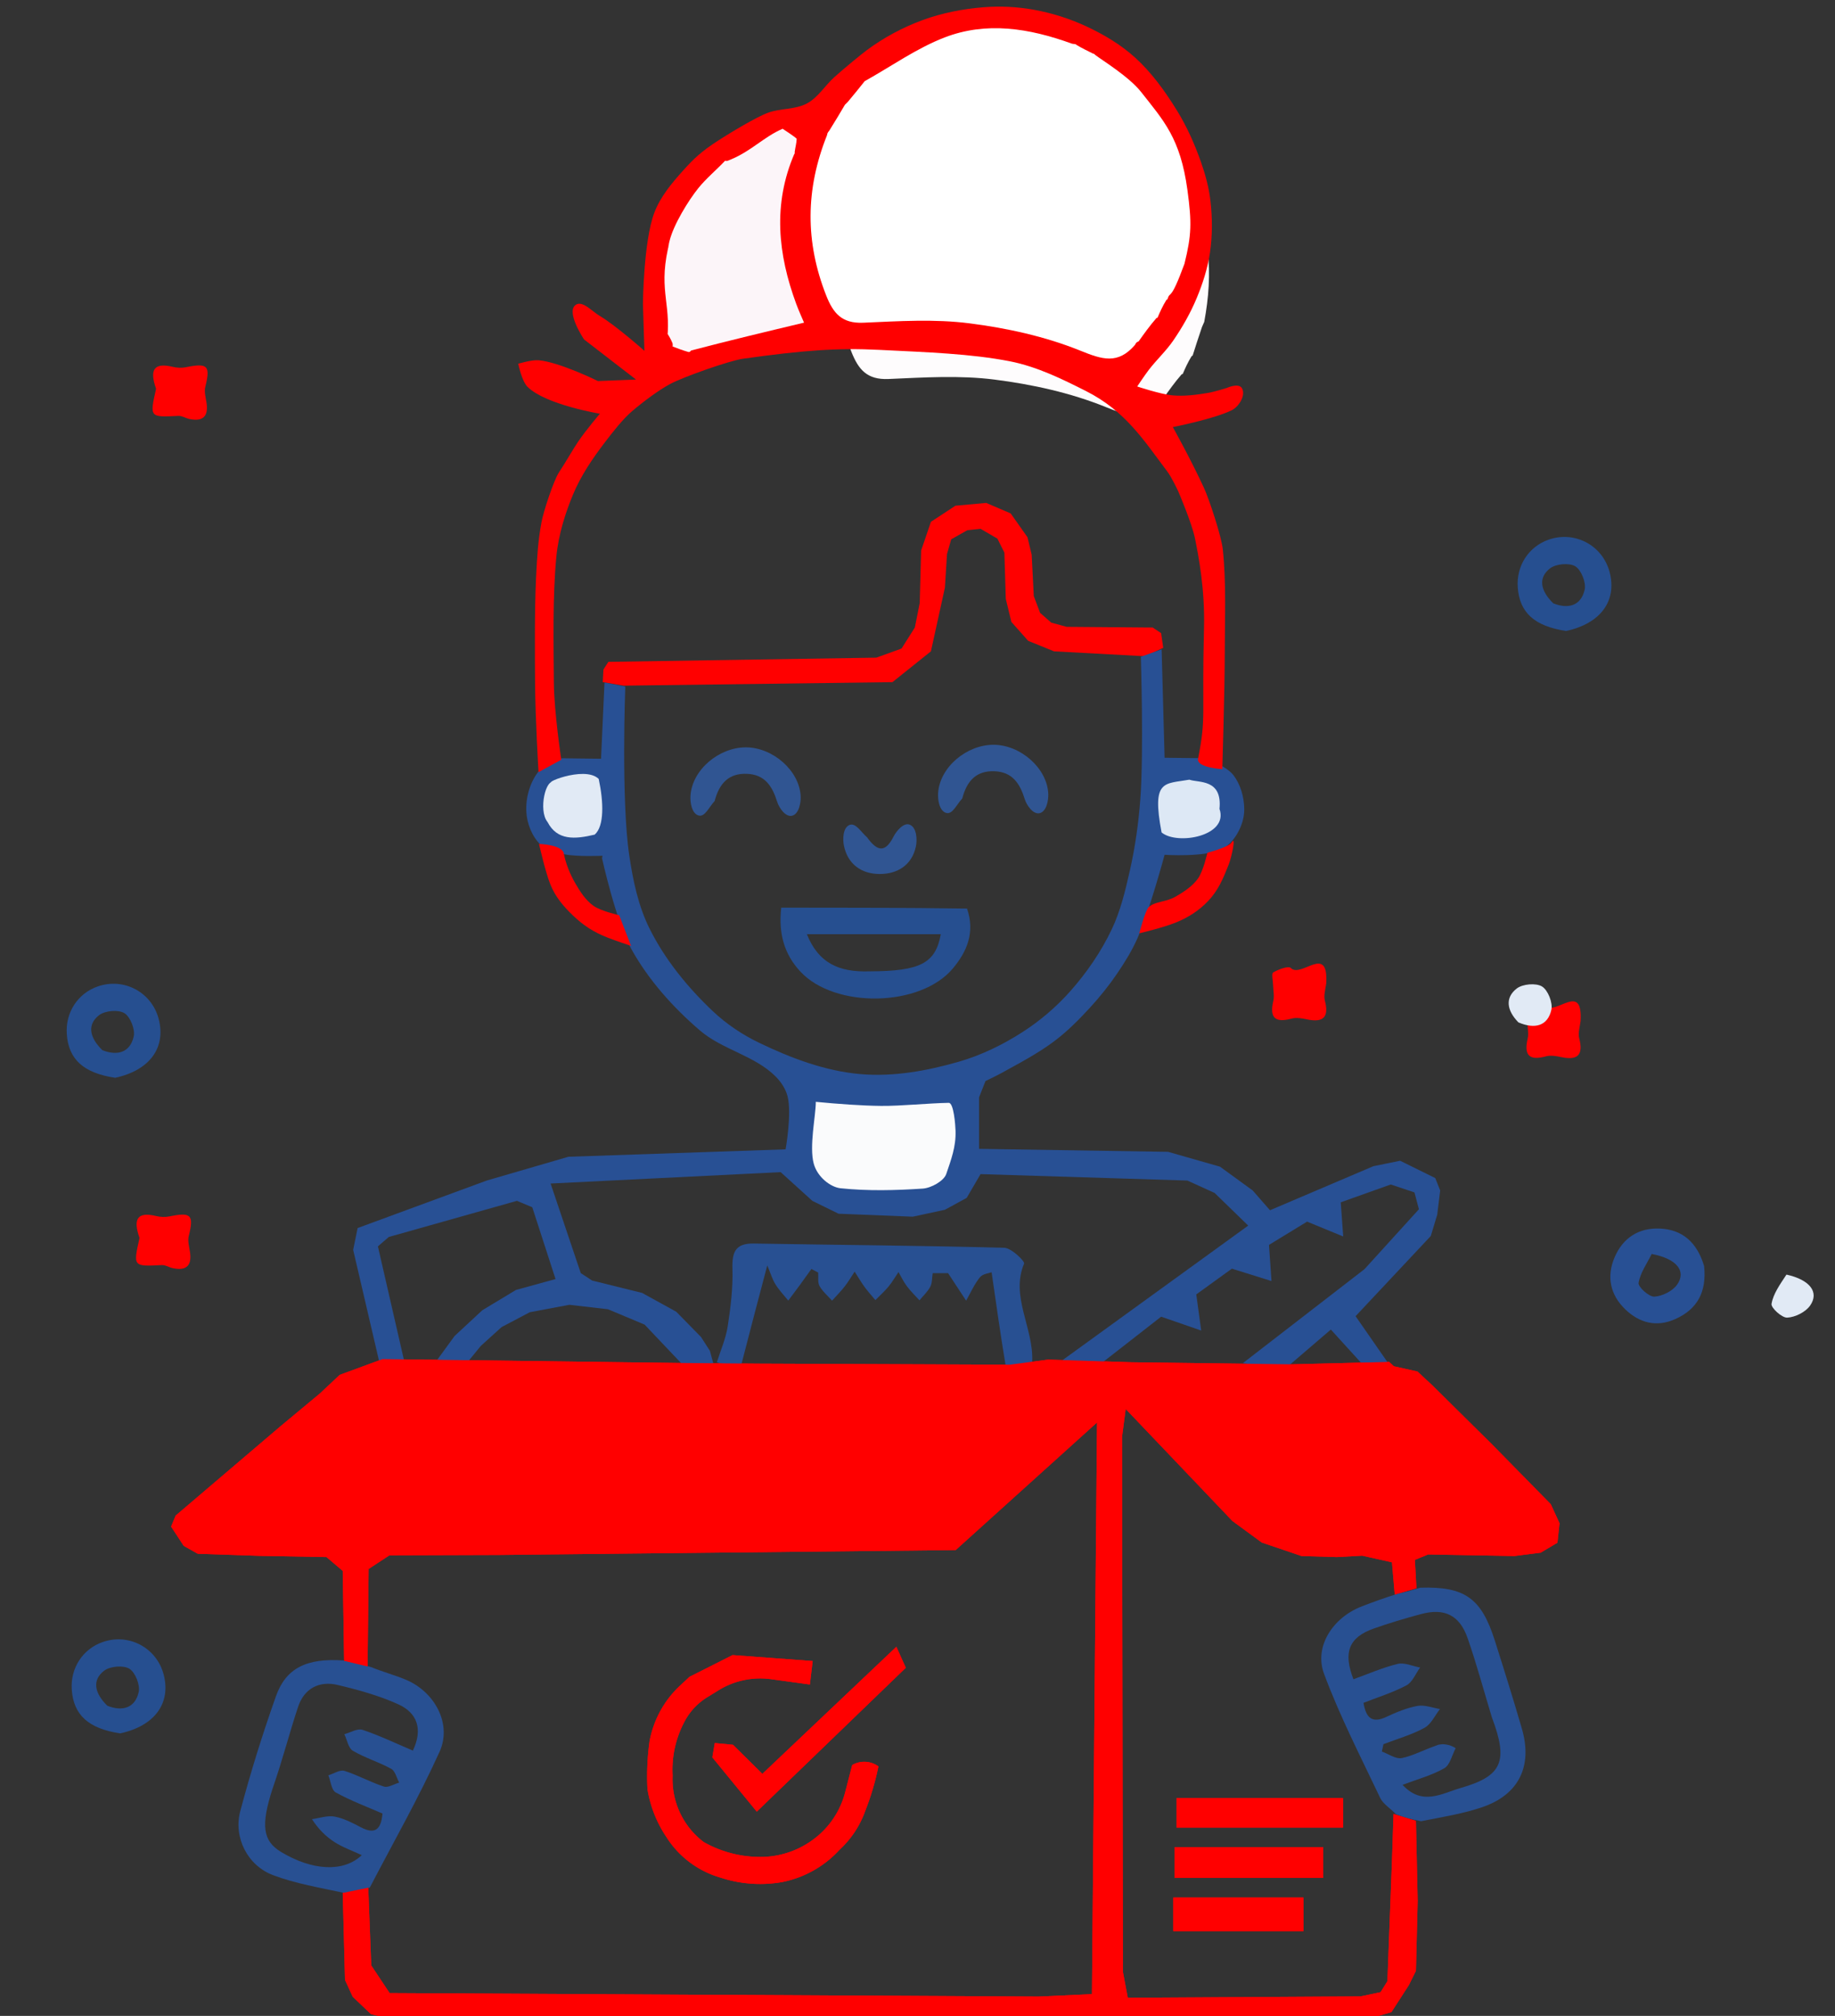 <?xml version="1.0" encoding="UTF-8" standalone="no"?>
<svg
   width="388"
   height="426"
   viewBox="0 0 388 426"
   fill="none"
   version="1.1"
   id="svg249"
   sodipodi:docname="imagem_vetorizada.svg"
   inkscape:version="1.3.2 (091e20e, 2023-11-25, custom)"
   xmlns:inkscape="http://www.inkscape.org/namespaces/inkscape"
   xmlns:sodipodi="http://sodipodi.sourceforge.net/DTD/sodipodi-0.dtd"
   xmlns="http://www.w3.org/2000/svg"
   xmlns:svg="http://www.w3.org/2000/svg">
  <rect x="0" y="0" width="388" height="426" fill="#333333" stroke="none"/>
  <defs
     id="defs249">
    <inkscape:path-effect
       effect="fillet_chamfer"
       id="path-effect1"
       is_visible="true"
       lpeversion="1"
       nodesatellites_param="F,0,0,1,0,0,0,1 @ F,0,0,1,0,0,0,1 @ F,0,0,1,0,0,0,1 @ F,0,0,1,0,0,0,1 @ F,0,0,1,0,0,0,1 @ F,0,0,1,0,0,0,1 @ F,0,0,1,0,0,0,1 @ F,0,0,1,0,0,0,1 @ F,0,0,1,0,0,0,1 @ F,0,0,1,0,0,0,1 @ F,0,0,1,0,0,0,1 @ F,0,0,1,0,0,0,1 @ F,0,0,1,0,0,0,1 @ F,0,0,1,0,0,0,1 @ F,0,0,1,0,0,0,1 @ F,0,0,1,0,0,0,1 @ F,0,0,1,0,0,0,1 @ F,0,0,1,0,0,0,1 @ F,0,0,1,0,0,0,1 @ F,0,0,1,0,0,0,1 @ F,0,0,1,0,0,0,1 @ F,0,0,1,0,0,0,1 @ F,0,0,1,0,0,0,1 @ F,0,0,1,0,0,0,1 @ F,0,0,1,0,0,0,1 @ F,0,0,1,0,0,0,1 @ F,0,0,1,0,0,0,1 @ F,0,0,1,0,0,0,1 @ F,0,0,1,0,0,0,1 @ F,0,0,1,0,0,0,1 @ F,0,0,1,0,0,0,1 @ F,0,0,1,0,0,0,1 @ F,0,0,1,0,0,0,1 @ F,0,0,1,0,0,0,1 @ F,0,0,1,0,0,0,1 @ F,0,0,1,0,0,0,1 @ F,0,0,1,0,0,0,1 @ F,0,0,1,0,0,0,1 @ F,0,0,1,0,0,0,1 @ F,0,0,1,0,0,0,1 @ F,0,0,1,0,0,0,1 @ F,0,0,1,0,0,0,1 @ F,0,0,1,0,0,0,1 @ F,0,0,1,0,0,0,1 @ F,0,0,1,0,0,0,1 @ F,0,0,1,0,0,0,1 @ F,0,0,1,0,0,0,1 @ F,0,0,1,0,0,0,1 @ F,0,0,1,0,0,0,1 @ F,0,0,1,0,0,0,1 @ F,0,0,1,0,0,0,1 @ F,0,0,1,0,0,0,1 @ F,0,0,1,0,0,0,1 @ F,0,0,1,0,0,0,1 @ F,0,0,1,0,0,0,1 @ F,0,0,1,0,0,0,1 @ F,0,0,1,0,0,0,1 @ F,0,0,1,0,0,0,1 @ F,0,0,1,0,0,0,1 @ F,0,0,1,0,0,0,1 @ F,0,0,1,0,0,0,1 @ F,0,0,1,0,0,0,1 @ F,0,0,1,0,0,0,1 @ F,0,0,1,0,0,0,1 @ F,0,0,1,0,0,0,1 @ F,0,0,1,0,0,0,1 @ F,0,0,1,0,0,0,1 @ F,0,0,1,0,0,0,1 @ F,0,0,1,0,0,0,1 @ F,0,0,1,0,0,0,1 @ F,0,0,1,0,0,0,1 @ F,0,0,1,0,0,0,1 @ F,0,0,1,0,0,0,1 @ F,0,0,1,0,0,0,1 @ F,0,0,1,0,0,0,1 @ F,0,0,1,0,0,0,1 @ F,0,0,1,0,0,0,1 @ F,0,0,1,0,0,0,1 @ F,0,0,1,0,0,0,1 @ F,0,0,1,0,0,0,1 @ F,0,0,1,0,0,0,1 @ F,0,0,1,0,0,0,1 @ F,0,0,1,0,0,0,1 @ F,0,0,1,0,0,0,1 @ F,0,0,1,0,0,0,1 @ F,0,0,1,0,0,0,1 @ F,0,0,1,0,0,0,1 @ F,0,0,1,0,0,0,1 @ F,0,0,1,0,0,0,1 @ F,0,0,1,0,0,0,1 @ F,0,0,1,0,0,0,1 @ F,0,0,1,0,0,0,1 @ F,0,0,1,0,0,0,1 @ F,0,0,1,0,0,0,1 @ F,0,0,1,0,0,0,1 @ F,0,0,1,0,0,0,1 @ F,0,0,1,0,0,0,1 @ F,0,0,1,0,0,0,1 @ F,0,0,1,0,0,0,1 @ F,0,0,1,0,0,0,1 @ F,0,0,1,0,0,0,1 @ F,0,0,1,0,0,0,1 @ F,0,0,1,0,0,0,1 @ F,0,0,1,0,0,0,1 @ F,0,0,1,0,0,0,1 @ F,0,0,1,0,0,0,1 @ F,0,0,1,0,0,0,1 @ F,0,0,1,0,0,0,1 @ F,0,0,1,0,0,0,1 @ F,0,0,1,0,0,0,1 @ F,0,0,1,0,0,0,1 @ F,0,0,1,0,0,0,1 @ F,0,0,1,0,0,0,1 @ F,0,0,1,0,0,0,1 @ F,0,0,1,0,0,0,1 @ F,0,0,1,0,0,0,1"
       radius="0"
       unit="px"
       method="auto"
       mode="F"
       chamfer_steps="1"
       flexible="false"
       use_knot_distance="true"
       apply_no_radius="true"
       apply_with_radius="true"
       only_selected="false"
       hide_knots="false" />
    <inkscape:path-effect
       effect="fillet_chamfer"
       id="path-effect304"
       is_visible="true"
       lpeversion="1"
       nodesatellites_param="F,0,0,1,0,0,0,1 @ F,0,0,1,0,0,0,1 @ F,0,0,1,0,0,0,1 @ F,0,0,1,0,7.066,0,1 @ F,0,0,1,0,7.372,0,1 @ F,0,0,1,0,9.366,0,1 @ F,0,0,1,0,10.106,0,1 @ F,0,0,1,0,8.962,0,1 @ F,0,0,1,0,9.721,0,1 @ F,0,0,1,0,5.43,0,1 @ F,0,0,1,0,4.077,0,1 @ F,0,0,1,0,0,0,1 @ F,0,0,1,0,3.573,0,1 @ F,0,0,1,0,0,0,1 @ F,0,0,1,0,5.285,0,1 @ F,0,0,1,0,6.992,0,1 @ F,0,0,1,0,6.992,0,1 @ F,0,0,1,0,11.021,0,1 @ F,0,0,1,0,6.839,0,1 @ F,0,0,1,0,4.174,0,1 @ F,0,0,1,0,6.034,0,1 @ F,0,0,1,0,0,0,1"
       radius="0"
       unit="px"
       method="auto"
       mode="F"
       chamfer_steps="1"
       flexible="false"
       use_knot_distance="true"
       apply_no_radius="true"
       apply_with_radius="true"
       only_selected="false"
       hide_knots="false" />
    <inkscape:path-effect
       effect="fillet_chamfer"
       id="path-effect253"
       is_visible="true"
       lpeversion="1"
       nodesatellites_param="F,0,0,1,0,0,0,1 @ F,0,0,1,0,0,0,1 @ F,0,0,1,0,0,0,1 @ F,0,0,1,0,7.066,0,1 @ F,0,0,1,0,7.372,0,1 @ F,0,0,1,0,9.366,0,1 @ F,0,0,1,0,10.106,0,1 @ F,0,0,1,0,8.962,0,1 @ F,0,0,1,0,9.721,0,1 @ F,0,0,1,0,5.43,0,1 @ F,0,0,1,0,4.077,0,1 @ F,0,0,1,0,0,0,1 @ F,0,0,1,0,3.573,0,1 @ F,0,0,1,0,0,0,1 @ F,0,0,1,0,5.285,0,1 @ F,0,0,1,0,6.992,0,1 @ F,0,0,1,0,6.992,0,1 @ F,0,0,1,0,11.021,0,1 @ F,0,0,1,0,6.839,0,1 @ F,0,0,1,0,4.174,0,1 @ F,0,0,1,0,6.034,0,1 @ F,0,0,1,0,0,0,1"
       radius="0"
       unit="px"
       method="auto"
       mode="F"
       chamfer_steps="1"
       flexible="false"
       use_knot_distance="true"
       apply_no_radius="true"
       apply_with_radius="true"
       only_selected="false"
       hide_knots="false" />
  </defs>
  <sodipodi:namedview
     id="namedview249"
     pagecolor="#ffffff"
     bordercolor="#000000"
     borderopacity="0.25"
     inkscape:showpageshadow="2"
     inkscape:pageopacity="0.0"
     inkscape:pagecheckerboard="0"
     inkscape:deskcolor="#d1d1d1"
     showgrid="false"
     showguides="true"
     inkscape:zoom="1.1948357"
     inkscape:cx="188.72888"
     inkscape:cy="210.48919"
     inkscape:window-width="1366"
     inkscape:window-height="705"
     inkscape:window-x="-8"
     inkscape:window-y="-8"
     inkscape:window-maximized="1"
     inkscape:current-layer="g302" />
  <g
     id="g264"
     transform="translate(-8.369,-0.837)">
    <g
       id="g263">
      <g
         id="g262">
        <g
           id="g261"
           transform="translate(356.265,-1.184)">
          <g
             id="g259">
            <path
               style="fill:#ff0000;fill-opacity:1"
               d="m -309.049,328.696 2.959,1.664 13.057,0.444 14.166,0.259 3.44,2.922 0.296,19.012 4.956,1.184 0.222,-20.602 4.402,-2.885 23.08,-0.074 96.649,-1.036 29.886,-26.964 -1.073,120.802 -11.281,0.518 -137.224,-0.74 -3.884,-5.844 -0.629,-16.423 -5.4,1.11 0.481,18.383 1.627,3.551 3.884,3.699 7.435,1.701 201.102,-0.037 7.213,-2.108 3.699,-5.733 1.48,-2.996 0.37,-14.758 -0.37,-16.94 -4.734,-1.443 -0.333,9.95 -0.962,25.374 -1.443,2.33 -4.254,0.888 -49.194,0.296 -1.036,-5.474 -0.185,-113.071 0.777,-5.881 22.562,23.672 6.214,4.549 8.396,2.848 7.435,0.222 5.4,-0.296 6.288,1.406 0.592,6.806 4.586,-1.332 -0.333,-5.992 2.811,-1.147 18.235,0.333 5.548,-0.703 3.551,-2.108 0.444,-4.106 -1.849,-4.032 -12.465,-12.687 -12.576,-12.428 -3.144,-2.922 -4.993,-1.11 -0.999,-0.925 -20.565,0.518 -33.918,-0.444 -17.643,-0.555 -8.063,1.073 -53.225,-0.222 -16.903,-0.148 -62.509,-0.814 -9.062,3.329 -4.18,3.921 -8.322,6.917 -22.193,18.901 -0.962,2.33 z"
               id="path251"
               sodipodi:nodetypes="cccccccccccccccccccccccccccccccccccccccccccccccccccccccccccccccccccccc" />
            <path
               style="fill:#ff0000;fill-opacity:1"
               d="m 161.488,347.758 -16.94,-1.258 -9.099,4.586 -1.998,1.86 a 21.355,21.355 118.74 0 0 -6.452,11.765 53.435,53.435 92.536 0 0 -0.447,10.096 25.395,25.395 68.462 0 0 3.998,10.129 20.127,20.127 36.835 0 0 11.477,8.597 26.847,26.847 4.177 0 0 12.934,0.945 22.305,22.305 150.689 0 0 12.243,-6.874 20.461,20.461 123.498 0 0 5.386,-8.138 l 0.288,-0.758 a 54.863,54.863 106.59 0 0 2.321,-7.792 l 0.195,-0.892 a 5.088,5.088 3.053 0 0 -5.548,-0.296 l -1.488,5.758 a 18.003,18.003 120.853 0 1 -5.201,8.706 18.769,18.769 157.659 0 1 -12.06,4.956 24.297,24.297 13.957 0 1 -12.66,-3.146 16.62,16.62 64.936 0 1 -6.559,-14.025 21.56,21.56 102.318 0 1 2.481,-11.363 13.21,13.21 133.493 0 1 5.073,-5.347 l 2.135,-1.322 a 16.77,16.77 168.018 0 1 11.107,-2.357 l 8.221,1.127 z"
               id="path252"
               sodipodi:nodetypes="ccccccccccccccccccccccc"
               transform="translate(-337.549,5.278)"
               inkscape:original-d="m 161.48812,347.75796 -16.94035,-1.25758 -9.09897,4.58647 -7.17035,6.67483 -1.78066,9.67372 0.0665,9.02498 6.16534,13.11158 13.30196,5.66764 13.89992,-1.18578 10.72733,-9.51308 3.6703,-9.64217 1.0663,-4.87404 -2.36721,-1.92335 -3.18094,1.62745 -2.81107,10.87437 -8.95101,8.28524 -13.53223,0.50513 -11.62464,-6.44547 -1.54822,-16.17828 4.50416,-9.30512 10.81308,-6.69676 14.19891,1.94657 z"
               inkscape:path-effect="#path-effect253" />
            <path
               style="fill:#ff0000;fill-opacity:1"
               d="m -158.366,350.019 1.997,4.439 -31.513,30.404 -9.395,-11.466 0.518,-3.033 3.847,0.37 6.214,6.14 z"
               id="path253" />
            <rect
               style="fill:#ff0000;fill-opacity:1"
               id="rect254"
               width="35.212"
               height="6.214"
               x="-99.127"
               y="382.009" />
            <rect
               style="fill:#ff0000;fill-opacity:1"
               id="rect254-8"
               width="27.519"
               height="7.102"
               x="-99.806"
               y="403.009"
               ry="0" />
            <rect
               style="fill:#ff0000;fill-opacity:1"
               id="rect254-8-5"
               width="31.366"
               height="6.51"
               x="-99.51"
               y="392.357" />
            <path
               style="fill:#ff0000;fill-opacity:1"
               d="m -219.263,141.885 56.665,-0.888 5.326,-1.923 2.811,-4.439 1.036,-5.178 0.296,-11.096 2.071,-6.066 5.178,-3.403 6.51,-0.592 5.178,2.219 3.551,5.03 0.888,3.699 0.444,8.729 1.332,3.551 2.367,2.071 3.255,0.888 18.198,0.148 1.775,1.184 0.444,3.107 -3.847,1.775 -19.234,-1.036 -5.474,-2.219 -3.551,-3.995 -1.184,-4.882 -0.296,-9.765 -1.48,-2.959 -3.551,-2.071 -2.811,0.296 -3.403,1.923 -0.888,3.107 -0.444,7.102 -2.959,13.463 -8.137,6.51 -56.813,0.74 -4.439,-0.74 0.148,-2.663 z"
               id="path259" />
            <path
               d="m -324.821,221.531 c -0.305,3.238 -0.116,6.643 -1.129,9.642 -0.495,1.466 -3.175,2.966 -4.958,3.085 -5.785,0.386 -11.654,0.53 -17.402,-0.071 -2.055,-0.215 -3.859,-2.823 -5.657,-5.19 0.121,-3.794 0.121,-6.737 0.121,-9.726 4.759,0.458 8.861,1.135 12.969,1.172 4.275,0.039 8.554,-0.68 12.836,-0.75 1.063,-0.017 2.146,1.192 3.22,1.838 z"
               fill="#fafbfc"
               id="path80"
               transform="translate(178.133,18.938)" />
          </g>
          <g
             id="g260">
            <g
               id="g250"
               transform="translate(178.133,18.938)">
              <path
                 style="fill:#285094;fill-opacity:1"
                 d="m -267.781,289.469 -5.44,-23.33 0.942,-4.603 27.305,-10.043 17.262,-5.022 45.927,-1.569 c 0,0 1.348,-7.578 0.418,-11.194 -0.405,-1.576 -1.364,-3.031 -2.511,-4.185 -4.402,-4.428 -11.265,-5.667 -16.006,-9.729 -5.713,-4.895 -10.895,-10.681 -14.542,-17.262 -3.25,-5.865 -6.172,-19.145 -6.172,-19.145 l 0.105,-0.523 c 0,0 -5.426,0.241 -8.056,-0.314 -1.761,-0.372 -3.729,-0.735 -5.022,-1.988 -1.828,-1.772 -2.9,-4.467 -3.034,-7.009 -0.159,-3.029 0.793,-6.341 2.72,-8.683 1.16,-1.41 4.812,-2.615 4.812,-2.615 l 8.265,0.105 0.732,-16.111 4.394,0.837 c 0,0 -0.904,23.908 0.837,35.674 0.784,5.298 1.902,10.69 4.289,15.483 3.271,6.568 8.059,12.43 13.391,17.471 2.882,2.724 6.261,4.975 9.834,6.695 6.709,3.229 13.925,5.942 21.342,6.591 6.968,0.61 14.097,-0.681 20.819,-2.615 4.768,-1.372 9.322,-3.595 13.496,-6.277 3.704,-2.38 7.114,-5.291 10.043,-8.579 3.494,-3.921 6.525,-8.338 8.788,-13.077 1.887,-3.952 2.907,-8.282 3.871,-12.554 1.117,-4.95 1.821,-10.004 2.197,-15.065 0.741,-9.981 0.105,-30.025 0.105,-30.025 l 4.394,-1.569 0.628,22.911 8.997,0.105 c 0,0 4.204,1.818 5.545,3.557 1.522,1.974 2.252,4.622 2.302,7.114 0.036,1.81 -0.551,3.668 -1.465,5.231 -0.797,1.362 -1.92,2.675 -3.348,3.348 -3.644,1.717 -12.031,1.151 -12.031,1.151 0,0 -3.232,12.019 -5.754,17.68 -1.164,2.612 -2.679,5.065 -4.289,7.428 -1.733,2.543 -3.67,4.954 -5.754,7.219 -2.272,2.469 -4.653,4.874 -7.323,6.905 -3.537,2.69 -7.512,4.759 -11.403,6.905 -1.092,0.603 -3.348,1.674 -3.348,1.674 l -1.36,3.452 v 10.88 l 39.964,0.628 10.985,3.139 6.905,5.022 3.662,4.185 21.865,-9.311 5.649,-1.151 7.428,3.662 1.046,2.615 -0.628,5.126 -1.36,4.499 -15.902,16.948 6.905,9.939 -5.754,-0.105 -6.382,-7.009 -8.788,7.532 -7.323,-0.105 -2.511,-0.314 25.736,-19.877 11.508,-12.659 -0.942,-3.557 -5.022,-1.674 -10.566,3.766 0.523,7.219 -7.637,-3.139 -8.056,4.917 0.523,7.637 -8.369,-2.615 -7.532,5.44 1.046,7.637 -8.474,-2.929 -12.345,9.625 -8.683,-0.314 39.441,-28.56 -7.114,-6.905 -5.754,-2.615 -43.73,-1.36 -2.929,5.022 -4.603,2.511 -6.8,1.465 -15.693,-0.628 -5.545,-2.72 -6.695,-6.068 -48.647,2.406 6.382,18.936 2.406,1.569 10.566,2.615 7.219,3.975 5.231,5.335 1.883,2.929 0.732,2.72 -6.8,-0.105 -7.742,-8.16 -7.742,-3.243 -8.16,-0.942 -8.369,1.569 -5.963,3.139 -4.394,3.975 -2.825,3.452 -6.382,-0.523 3.662,-5.022 5.859,-5.44 7.114,-4.289 8.369,-2.302 -4.917,-15.169 -3.243,-1.36 -27.096,7.637 -2.302,1.988 5.545,24.166 z"
                 id="path256"
                 transform="translate(-178.133,-18.938)"
                 sodipodi:nodetypes="ccccccaaaaccssssccccaaaaaaaaaaaccccaaaacaaaaacccccccccccccccccccccccccccccccccccccccccccccccccccccccccccccccccccccccc" />
              <path
                 d="m -225.687,318.598 c 9.349,-0.282 12.87,2.179 15.722,11.148 1.97,6.194 3.914,12.398 5.727,18.638 2.316,7.967 -0.659,13.986 -8.446,16.62 -3.911,1.323 -8.04,2.002 -12.862,2.941 -2.242,-0.429 -3.694,-0.826 -5.328,-1.487 -1.247,-1.305 -2.714,-2.157 -3.314,-3.42 -4.118,-8.672 -8.536,-17.252 -11.876,-26.227 -2.154,-5.788 1.859,-11.872 7.904,-14.231 2.452,-0.957 4.929,-1.845 7.778,-2.735 1.821,-0.397 3.258,-0.822 4.695,-1.247 z m 7.447,33.919 c -0.776,1.455 -1.189,3.543 -2.4,4.235 -2.656,1.517 -5.717,2.328 -8.829,3.509 4.18,4.506 8.298,1.81 12.25,0.675 8.815,-2.532 10.184,-5.583 6.621,-14.985 -1.691,-5.58 -3.205,-11.222 -5.126,-16.722 -1.695,-4.853 -4.911,-6.38 -9.833,-5.056 -3.376,0.907 -6.738,1.902 -10.031,3.069 -5.22,1.851 -6.482,5.015 -4.264,10.705 3.103,-1.114 6.16,-2.47 9.357,-3.243 1.434,-0.347 3.149,0.474 4.737,0.765 -0.943,1.291 -1.615,3.094 -2.886,3.768 -2.891,1.534 -6.076,2.513 -9.08,3.694 0.54,3.285 1.888,4.348 4.819,2.975 2.105,-0.986 4.319,-1.911 6.582,-2.324 1.5,-0.274 3.174,0.405 4.77,0.658 -1.076,1.361 -1.885,3.217 -3.288,3.979 -2.713,1.475 -5.761,2.333 -8.67,3.447 -0.11,0.52 -0.221,1.04 -0.331,1.56 1.412,0.504 2.948,1.628 4.21,1.377 2.392,-0.477 4.626,-1.743 7.439,-2.698 0.15,-0.083 0.3,-0.165 1.251,-0.239 0.795,0.067 1.591,0.135 2.702,0.851 z"
                 fill="#285092"
                 id="path5"
                 inkscape:transform-center-x="-45.194499"
                 inkscape:transform-center-y="0.41846758" />
              <path
                 d="m 212.508,232.265 c 4.129,-3.494 8.292,-4.216 12.631,-1.354 3.705,2.443 5.207,6.026 4.258,10.371 -0.947,4.336 -3.804,6.991 -8.171,7.668 -4.142,0.643 -7.567,-0.861 -9.856,-4.431 -2.668,-4.162 -2.182,-8.186 1.138,-12.254 z m 11.765,5.772 c -1.437,-3.293 -3.979,-4.856 -6.946,-2.573 -1.309,1.007 -1.779,3.985 -1.465,5.874 0.177,1.062 3.354,2.792 4.089,2.361 1.819,-1.066 3.011,-3.203 4.322,-5.662 z"
                 fill="#295093"
                 id="path11" />
              <path
                 d="m -501.668,210.842 c -6.739,-1 -9.87,-3.929 -10.238,-9.221 -0.317,-4.567 2.301,-8.601 6.54,-10.078 5.531,-1.927 11.402,1.2 12.889,6.864 1.58,6.02 -1.851,10.853 -9.191,12.435 z m -2.724,-5.84 c 3.195,1.271 5.872,0.489 6.635,-2.881 0.34,-1.5 -0.715,-4.172 -1.975,-4.941 -1.28,-0.782 -4.099,-0.532 -5.343,0.431 -2.491,1.927 -2.147,4.609 0.683,7.391 z"
                 fill="#264f90"
                 id="path12" />
              <path
                 d="m -245.606,190.895 c -0.211,1.448 -0.555,2.606 -0.294,3.606 0.916,3.508 -0.268,4.741 -3.784,3.998 -1.051,-0.222 -2.24,-0.435 -3.233,-0.165 -3.568,0.971 -4.7,-0.225 -3.875,-3.759 0.238,-1.019 -0.02,-2.153 -0.044,-3.234 -0.021,-0.96 -0.389,-2.523 0.021,-2.766 1.1,-0.653 3.236,-1.426 3.717,-0.935 2.181,2.23 7.989,-5.243 7.492,3.255 z m 53.781,7.975 c -0.211,1.448 -0.555,2.606 -0.294,3.606 0.916,3.508 -0.268,4.741 -3.784,3.998 -1.051,-0.222 -2.24,-0.435 -3.233,-0.165 -3.568,0.971 -4.7,-0.225 -3.875,-3.759 0.238,-1.019 -0.02,-2.153 -0.044,-3.234 -0.021,-0.96 -0.389,-2.523 0.021,-2.766 1.1,-0.653 3.236,-1.426 3.717,-0.935 2.181,2.23 7.989,-5.243 7.492,3.255 z"
                 fill="#ff0000"
                 id="path16" />
              <path
                 d="m 128.566,83.952 c -1.632,-6.905 3.414,-2.673 6.31,-3.26 1.637,0.793 2.5,1.528 3.363,2.262 -0.284,0.703 -0.567,1.407 -0.938,2.831 -1.756,5.339 -5.029,2.283 -7.554,2.704 -0.463,-1.779 -0.822,-3.158 -1.181,-4.537 z"
                 fill="#ff0000"
                 id="path17" />
              <path
                 d="m 128.51,84.337 c 0.415,0.994 0.774,2.372 1.237,4.152 2.525,-0.42 5.798,2.635 7.519,-2.404 0.534,0.941 1.016,2.304 1.497,3.667 -1.423,0.218 -2.84,0.503 -4.272,0.624 -0.594,0.05 -1.229,-0.406 -1.826,-0.363 -6.1,0.443 -6.182,0.354 -4.155,-5.676 z"
                 fill="#ff0000"
                 id="path22" />
              <path
                 d="m 138.533,82.906 c -1.157,-0.687 -2.02,-1.421 -3.275,-2.2 1.021,-0.271 2.434,-0.498 3.848,-0.724 -0.093,0.959 -0.186,1.918 -0.573,2.924 z"
                 fill="#ff0000"
                 id="path26" />
              <path
                 d="m -447.841,381.979 c -1.64,0.347 -3.28,0.693 -5.254,1.155 -5.31,-1.153 -10.448,-1.992 -15.22,-3.799 -5.381,-2.038 -8.387,-7.958 -6.911,-13.513 2.178,-8.198 4.716,-16.321 7.555,-24.315 2.099,-5.909 6.474,-8.074 14.252,-7.532 2.323,0.49 3.963,0.812 5.874,1.412 2.644,1.067 5.081,1.704 7.376,2.674 6.085,2.572 9.741,9.341 7.089,15.195 -4.436,9.794 -9.792,19.171 -14.761,28.723 z m -12.228,-14.468 c 1.603,-0.214 3.281,-0.827 4.791,-0.543 1.922,0.362 3.775,1.323 5.538,2.253 2.984,1.575 4.293,0.521 4.583,-2.898 -3.26,-1.423 -6.703,-2.701 -9.883,-4.455 -0.91,-0.502 -1.063,-2.378 -1.563,-3.625 1.146,-0.345 2.46,-1.23 3.405,-0.935 2.849,0.889 5.503,2.397 8.346,3.315 0.892,0.288 2.141,-0.527 3.226,-0.838 -0.543,-0.997 -0.836,-2.447 -1.674,-2.908 -2.618,-1.44 -5.559,-2.308 -8.124,-3.821 -0.955,-0.563 -1.217,-2.299 -1.796,-3.5 1.293,-0.343 2.783,-1.276 3.844,-0.922 3.572,1.192 6.992,2.841 10.648,4.39 2.161,-4.545 0.913,-7.974 -3.092,-9.787 -4.062,-1.838 -8.46,-3.05 -12.817,-4.086 -3.899,-0.928 -7.065,0.749 -8.349,4.583 -1.845,5.506 -3.258,11.156 -5.404,17.309 -2.532,7.793 -2.091,11.07 1.807,13.41 6.608,3.966 13.196,4.332 17.047,0.665 -2.02,-0.947 -4.053,-1.656 -5.81,-2.791 -1.841,-1.19 -3.418,-2.789 -4.723,-4.816 z"
                 fill="#285092"
                 id="path33" />
              <path
                 d="m -99.938,151.547 c -0.034,6.822 -2.542,10.496 -7.548,11.545 -4.654,0.975 -9.212,-1.243 -11.2,-5.452 -1.927,-4.079 -0.665,-9.226 2.976,-12.135 5.614,-4.484 12.705,-1.927 15.773,6.042 z m -6.833,5.492 c 2.57,-4.079 1.86,-7.576 -1.863,-7.977 -1.519,-0.163 -3.789,0.647 -4.619,1.803 -0.816,1.137 -0.932,4.143 -0.126,4.784 1.506,1.196 3.9,1.275 6.608,1.39 z"
                 fill="#285094"
                 id="path39" />
              <path
                 d="m -165.704,250.633 c 0.561,5.412 -1.381,9.089 -6.083,11.196 -4,1.792 -7.594,0.816 -10.577,-2.044 -3.18,-3.048 -4.021,-6.892 -2.268,-11.003 1.743,-4.087 5.059,-6.232 9.459,-6.082 4.877,0.167 7.98,2.931 9.469,7.933 z m -11.087,-2.558 c -0.994,2.026 -2.419,3.982 -2.767,6.114 -0.136,0.834 2.193,2.959 3.317,2.901 1.692,-0.087 3.883,-1.177 4.843,-2.552 1.966,-2.817 -0.033,-5.447 -5.392,-6.463 z"
                 fill="#285094"
                 id="path40" />
              <path
                 d="m -496.526,244.692 c -1.377,-3.899 -0.577,-5.632 3.524,-4.632 0.89,0.217 1.902,0.26 2.795,0.077 4.614,-0.945 5.206,-0.319 4.089,4.148 -0.251,1.002 0.066,2.175 0.242,3.249 0.475,2.908 -0.644,4.156 -3.588,3.546 -0.799,-0.165 -1.583,-0.697 -2.354,-0.658 -6.076,0.308 -6.075,0.338 -4.709,-5.73 z"
                 fill="#ff0000"
                 id="path45" />
              <path
                 d="m -345.822,23.521 c 0.032,-0.39 0.194,-0.602 0.457,-0.918 1.282,-2.039 2.3,-3.763 3.319,-5.487 0,0 0.273,-0.257 0.602,-0.596 1.422,-1.697 2.515,-3.054 3.598,-4.416 -0.01,-0.005 -0.002,0.02 -0.002,0.02 5.616,-3.135 10.968,-6.958 16.911,-9.243 8.749,-3.364 17.729,-2.002 26.909,1.334 0.503,0.104 0.747,0.011 0.979,0.277 1.265,0.75 2.299,1.233 3.418,1.791 0.084,0.075 0.293,-0.011 0.482,0.286 1.548,1.189 2.908,2.081 4.289,3.157 0.022,0.184 0.102,0.545 0.207,0.739 0.292,0.426 0.518,0.611 0.823,1.126 0.347,4.697 3.585,6.194 7.137,7.62 0.177,0.061 0.54,0.156 0.54,0.156 0.176,0.41 0.353,0.82 0.778,1.83 5.382,9.875 5.88,19.739 3.973,29.91 -0.08,0.175 -0.161,0.35 -0.475,1.081 -0.804,2.353 -1.375,4.149 -1.945,5.944 0,0 0.06,0.082 -0.239,0.205 -0.828,1.337 -1.356,2.551 -1.884,3.765 0,0 0.106,-0.006 -0.222,0.074 -1.482,1.708 -2.637,3.336 -3.792,4.963 -0.306,0.068 -0.537,0.239 -0.755,0.723 -3.635,4.199 -6.923,3.091 -11.587,1.206 -7.4,-2.991 -15.483,-4.756 -23.438,-5.769 -7.365,-0.938 -14.953,-0.449 -22.422,-0.124 -4.516,0.197 -6.357,-1.971 -7.854,-5.777 -4.419,-11.24 -4.427,-22.346 0.193,-33.877 z"
                 fill="#fefcfd"
                 id="path70" />
              <path
                 d="m -274.545,147.847 c 2.002,0.701 6.987,-0.214 6.37,6.176 2.002,5.751 -8.946,7.731 -12.244,4.974 -2.138,-11.252 0.588,-10.21 5.874,-11.15 z"
                 fill="#dde8f5"
                 id="path82"
                 sodipodi:nodetypes="cccc" />
              <path
                 d="m -313.4,271.629 c -1.06,-6.42 -1.965,-12.742 -2.959,-19.689 -0.514,0.202 -1.87,0.319 -2.466,1.053 -1.194,1.471 -1.972,3.279 -2.922,4.948 -1.148,-1.749 -2.296,-3.497 -3.815,-5.81 h -3.253 c -0.161,1.021 -0.091,2.076 -0.512,2.87 -0.563,1.063 -1.508,1.923 -2.288,2.871 -0.896,-0.99 -1.865,-1.925 -2.664,-2.988 -0.691,-0.919 -1.188,-1.984 -1.77,-2.984 -0.694,1.024 -1.316,2.108 -2.102,3.056 -0.848,1.023 -1.85,1.918 -2.784,2.869 -0.776,-0.937 -1.6,-1.837 -2.313,-2.819 -0.746,-1.027 -1.385,-2.132 -2.071,-3.203 -0.694,1.046 -1.327,2.139 -2.098,3.125 -0.825,1.056 -1.779,2.01 -2.676,3.009 -0.907,-1.018 -2.002,-1.929 -2.653,-3.09 -0.427,-0.762 -0.211,-1.884 -0.283,-2.845 -0.477,-0.252 -0.955,-0.503 -1.433,-0.755 -0.834,1.16 -1.66,2.325 -2.503,3.478 -0.787,1.074 -1.593,2.135 -2.391,3.202 -0.915,-1.141 -1.95,-2.209 -2.711,-3.445 -0.675,-1.097 -1.047,-2.382 -1.725,-3.994 -1.969,7.447 -3.679,13.914 -5.421,20.719 -0.183,0.423 -0.335,0.506 -1.084,0.647 -1.784,-0.253 -2.971,-0.565 -4.158,-0.877 0.79,-2.528 1.894,-5.006 2.295,-7.594 0.622,-4.017 1.124,-8.119 1.003,-12.165 -0.106,-3.52 0.596,-5.416 4.51,-5.349 17.661,0.302 35.327,0.424 52.984,0.902 1.494,0.041 4.381,2.854 4.173,3.346 -2.932,6.948 2.047,13.61 1.716,20.7 -1.307,0.713 -3.255,0.8 -4.881,1.148 -0.345,0.038 -0.589,-0.238 -0.745,-0.336 z"
                 fill="#285092"
                 id="path95"
                 sodipodi:nodetypes="cccccccccccccccccccccccccccccccccc" />
              <path
                 d="m 224.339,238.413 c -1.378,2.083 -2.569,4.22 -4.388,5.286 -0.735,0.431 -3.912,-1.3 -4.089,-2.361 -0.315,-1.889 0.156,-4.867 1.464,-5.874 2.968,-2.283 5.51,-0.72 7.013,2.949 z"
                 fill="#dde8f5"
                 id="path151" />
              <path
                 d="m -0.887,214.813 c -2.5,-2.549 -2.844,-5.231 -0.353,-7.158 1.244,-0.963 4.063,-1.213 5.343,-0.431 1.26,0.769 2.315,3.441 1.976,4.941 -0.763,3.37 -3.441,4.152 -6.966,2.648 z"
                 fill="#e1eaf5"
                 id="path152" />
              <path
                 d="m -399.879,158.277 c -3.673,0.581 -7.457,1.752 -9.505,-2.203 -0.638,-1.233 -0.684,-4.066 -0.01,-4.457 2.743,-1.59 5.87,-2.517 9.792,-4.055 0,4.548 0,7.466 -0.277,10.715 z"
                 fill="#e1eaf5"
                 id="path166" />
              <path
                 d="m -400.287,159.457 c -4.196,0.999 -7.928,1.281 -9.976,-2.674 -1.998,-2.436 -0.336,-9.588 1.541,-8.358 -3.779,0.663 6.269,-3.744 9.287,-0.73 1.046,4.862 1.203,9.977 -0.852,11.761 z"
                 fill="#e1eaf5"
                 id="path166-7"
                 sodipodi:nodetypes="ccccc" />
              <path
                 d="m -107.112,157.253 c -2.366,-0.329 -4.761,-0.408 -6.267,-1.604 -0.806,-0.641 -0.69,-3.647 0.126,-4.784 0.83,-1.156 3.1,-1.966 4.619,-1.803 3.723,0.401 4.434,3.898 1.521,8.191 z"
                 fill="#e1eaf5"
                 id="path182" />
              <path
                 d="m -148.293,252.433 c 4.973,1.097 6.972,3.727 5.005,6.544 -0.96,1.375 -3.151,2.465 -4.843,2.552 -1.124,0.058 -3.453,-2.067 -3.317,-2.901 0.348,-2.132 1.773,-4.088 3.154,-6.195 z"
                 fill="#e1eaf5"
                 id="path183" />
              <path
                 d="m -321.556,175.085 c 1.728,5.016 10e-4,9.078 -2.998,12.656 -6.874,8.204 -24.982,8.512 -32.269,0.629 -3.372,-3.648 -4.628,-7.968 -4.019,-13.477 13.002,0 25.95,0 39.286,0.192 z m -20.542,13.262 c 10.704,-0.034 13.897,-1.735 14.993,-7.847 -9.284,0 -18.592,0 -28.316,0 2.452,6.08 6.733,8.087 13.323,7.847 z"
                 fill="#264f90"
                 id="path201-9" />
              <path
                 d="m -322.569,151.825 c -1.202,1.26 -2.051,3.445 -3.41,3.041 -1.457,-0.433 -1.786,-2.831 -1.696,-4.181 0.362,-5.481 6.026,-10.228 11.74,-10.214 5.661,0.015 11.327,4.92 11.561,10.384 0.057,1.328 -0.371,3.735 -1.837,4.07 -1.411,0.323 -2.758,-1.741 -3.126,-2.925 -1.04,-3.345 -2.613,-5.78 -6.4,-5.934 -3.756,-0.153 -5.832,1.914 -6.832,5.759 z"
                 fill="#305592"
                 id="path202"
                 sodipodi:nodetypes="cscccsccc" />
              <path
                 d="m -374.925,152.369 c -1.202,1.26 -2.051,3.445 -3.41,3.041 -1.457,-0.433 -1.786,-2.831 -1.696,-4.181 0.362,-5.481 6.026,-10.228 11.74,-10.214 5.661,0.015 11.327,4.92 11.561,10.384 0.057,1.328 -0.371,3.735 -1.837,4.07 -1.411,0.323 -2.758,-1.741 -3.126,-2.925 -1.04,-3.345 -2.613,-5.78 -6.4,-5.934 -3.756,-0.153 -5.832,1.914 -6.832,5.759 z"
                 fill="#305592"
                 id="path202-7"
                 sodipodi:nodetypes="cscccsccc" />
              <path
                 d="m -342.666,160.059 c 2.213,3.092 3.878,3.159 5.57,-0.184 0.572,-1.129 2.141,-3.082 3.462,-2.504 1.472,0.644 1.559,3.214 1.265,4.591 -0.836,3.916 -3.864,5.832 -7.678,5.818 -3.853,-0.013 -6.739,-2.083 -7.539,-5.986 -0.271,-1.322 -0.245,-3.761 1.151,-4.367 1.32,-0.573 2.46,1.494 3.769,2.632 z"
                 fill="#305592"
                 id="path204-2"
                 sodipodi:nodetypes="ccsccssc" />
              <path
                 style="fill:#ff0000;fill-opacity:1"
                 d="m -395.108,176.487 2.511,6.486 c 0,0 -3.369,-1.123 -5.022,-1.778 -2.941,-1.166 -5.04,-2.517 -7.323,-4.708 -2.01,-1.929 -3.665,-3.903 -4.708,-6.486 -1.086,-2.69 -2.406,-8.579 -2.406,-8.579 0,0 4.879,0.156 5.231,1.988 0.403,2.1 1.289,4.334 2.406,6.277 1.026,1.785 2.198,3.613 3.871,4.812 1.569,1.125 5.44,1.988 5.44,1.988 z"
                 id="path257"
                 sodipodi:nodetypes="ccssscsssc" />
              <path
                 style="fill:#ff0000;fill-opacity:1"
                 d="m -270.735,163.293 c 0,0 4.498,-1.186 5.081,-2.141 1.066,-1.746 0.073,2.999 -0.582,4.652 -1.166,2.941 -2.203,5.459 -4.394,7.742 -1.929,2.01 -4.217,3.456 -6.8,4.499 -2.69,1.086 -7.704,2.271 -7.704,2.271 0,0 1.223,-4.769 1.988,-5.527 1.217,-1.207 3.669,-1.068 5.611,-2.184 1.785,-1.026 3.613,-2.198 4.812,-3.871 1.125,-1.569 1.988,-5.44 1.988,-5.44 z"
                 id="path257-3"
                 sodipodi:nodetypes="csssscsssc" />
              <path
                 style="fill:#ff0000;fill-opacity:1"
                 d="m -407.348,143.637 -4.812,2.615 c 0,0 -0.676,-11.048 -0.732,-18.831 -0.039,-5.407 -0.124,-15.386 0.209,-22.283 0.214,-4.44 0.428,-7.86 1.151,-11.717 0.453,-2.42 2.594,-8.823 3.662,-10.462 1.766,-2.711 3.055,-5.054 4.185,-6.695 1.74,-2.528 4.499,-5.754 4.499,-5.754 0,0 -11.379,-1.869 -15.274,-5.649 -1.269,-1.231 -1.988,-4.917 -1.988,-4.917 0,0 2.844,-0.854 4.289,-0.732 4.418,0.371 12.554,4.394 12.554,4.394 l 8.056,-0.314 -10.985,-8.474 c 0,0 -3.768,-5.597 -1.883,-7.219 1.409,-1.213 3.526,1.251 5.126,2.197 3.465,2.048 9.52,7.428 9.52,7.428 l -0.314,-9.939 c 0,0 0.119,-13.201 2.406,-19.25 1.269,-3.356 3.667,-6.225 6.068,-8.892 2.234,-2.483 3.796,-4.022 7.637,-6.486 2.297,-1.474 7.793,-4.819 10.357,-5.754 2.662,-0.971 5.78,-0.626 8.265,-1.988 2.336,-1.28 3.769,-3.768 5.754,-5.545 2.196,-1.965 5.693,-4.824 6.8,-5.649 3.591,-2.675 7.618,-4.839 11.822,-6.382 4.116,-1.51 8.498,-2.371 12.868,-2.72 3.55,-0.283 7.166,-0.109 10.671,0.523 3.853,0.694 7.649,1.896 11.194,3.557 3.635,1.703 7.167,3.797 10.148,6.486 3.538,3.192 6.386,7.141 8.892,11.194 2.126,3.436 3.787,7.172 5.126,10.985 0.928,2.641 1.667,5.379 1.988,8.16 0.419,3.638 0.434,7.363 -0.105,10.985 -0.491,3.307 -1.537,6.539 -2.825,9.625 -1.304,3.126 -3.005,6.097 -4.917,8.892 -1.538,2.248 -3.579,4.112 -5.231,6.277 -0.851,1.115 -2.406,3.452 -2.406,3.452 0,0 4.954,1.657 7.532,1.883 2.473,0.216 4.979,-0.118 7.428,-0.523 1.352,-0.223 3.975,-1.046 3.975,-1.046 0,0 2.576,-1.183 3.243,0.105 0.782,1.509 -0.674,3.847 -2.197,4.603 -3.714,1.845 -12.449,3.557 -12.449,3.557 0,0 3.83,6.859 6.591,12.868 1.108,2.411 3.686,10.218 3.975,12.972 0.744,7.076 0.423,14.227 0.418,21.342 -0.005,8.371 -0.523,25.108 -0.523,25.108 0,0 -5.498,-0.308 -5.126,-2.197 1.775,-9.008 0.766,-8.861 1.255,-27.514 0.224,-8.545 -1.205,-15.497 -1.883,-18.936 -0.661,-3.356 -3.557,-10.043 -3.557,-10.043 0,0 -1.342,-2.915 -2.302,-4.185 -4.877,-6.453 -8.783,-12.787 -17.262,-17.053 -4.611,-2.32 -10.156,-5.122 -16.111,-6.277 -8.174,-1.586 -17.241,-1.891 -27.619,-2.406 -8.588,-0.426 -15.744,0.052 -28.77,1.883 -2.774,0.39 -12.49,3.79 -15.379,5.335 -2.442,1.306 -5.711,3.752 -8.056,5.754 -1.932,1.65 -4.057,4.364 -5.754,6.591 -2.458,3.224 -5.053,6.937 -6.8,11.194 -1.441,3.51 -2.982,8.065 -3.452,12.973 -0.809,8.436 -0.58,18.552 -0.523,26.573 0.044,6.207 1.569,16.32 1.569,16.32 z"
                 id="path258"
                 sodipodi:nodetypes="ccssssscscscccssccssssssssssssssssssscsscsscssscssscsssssssssssc" />
            </g>
          </g>
          <ellipse
             style="fill:#ffffff;fill-opacity:0"
             id="path2"
             cx="-274.808"
             cy="54.691"
             rx="36.396"
             ry="30.774" />
        </g>
      </g>
    </g>
  </g>
  <g
     id="g303"
     transform="translate(-8.369,-0.837)">
    <g
       id="g302">
      <g
         id="g301">
        <g
           id="g300"
           transform="translate(356.265,-1.184)">
          <g
             id="g271">
            <path
               style="fill:#ff0000;fill-opacity:1"
               d="m -309.049,328.696 2.959,1.664 13.057,0.444 14.166,0.259 3.44,2.922 0.296,19.012 4.956,1.184 0.222,-20.602 4.402,-2.885 23.08,-0.074 96.649,-1.036 29.886,-26.964 -1.073,120.802 -11.281,0.518 -137.224,-0.74 -3.884,-5.844 -0.629,-16.423 -5.4,1.11 0.481,18.383 1.627,3.551 3.884,3.699 7.435,1.701 201.102,-0.037 7.213,-2.108 3.699,-5.733 1.48,-2.996 0.37,-14.758 -0.37,-16.94 -4.734,-1.443 -0.333,9.95 -0.962,25.374 -1.443,2.33 -4.254,0.888 -49.194,0.296 -1.036,-5.474 -0.185,-113.071 0.777,-5.881 22.562,23.672 6.214,4.549 8.396,2.848 7.435,0.222 5.4,-0.296 6.288,1.406 0.592,6.806 4.586,-1.332 -0.333,-5.992 2.811,-1.147 18.235,0.333 5.548,-0.703 3.551,-2.108 0.444,-4.106 -1.849,-4.032 -12.465,-12.687 -12.576,-12.428 -3.144,-2.922 -4.993,-1.11 -0.999,-0.925 -20.565,0.518 -33.918,-0.444 -17.643,-0.555 -8.063,1.073 -53.225,-0.222 -16.903,-0.148 -62.509,-0.814 -9.062,3.329 -4.18,3.921 -8.322,6.917 -22.193,18.901 -0.962,2.33 z"
               id="path266"
               sodipodi:nodetypes="cccccccccccccccccccccccccccccccccccccccccccccccccccccccccccccccccccccc" />
            <path
               style="fill:#ff0000;fill-opacity:1"
               d="m 161.488,347.758 -16.94,-1.258 -9.099,4.586 -1.998,1.86 a 21.355,21.355 118.74 0 0 -6.452,11.765 53.435,53.435 92.536 0 0 -0.447,10.096 25.395,25.395 68.462 0 0 3.998,10.129 20.127,20.127 36.835 0 0 11.477,8.597 26.847,26.847 4.177 0 0 12.934,0.945 22.305,22.305 150.689 0 0 12.243,-6.874 20.461,20.461 123.498 0 0 5.386,-8.138 l 0.288,-0.758 a 54.863,54.863 106.59 0 0 2.321,-7.792 l 0.195,-0.892 a 5.088,5.088 3.053 0 0 -5.548,-0.296 l -1.488,5.758 a 18.003,18.003 120.853 0 1 -5.201,8.706 18.769,18.769 157.659 0 1 -12.06,4.956 24.297,24.297 13.957 0 1 -12.66,-3.146 16.62,16.62 64.936 0 1 -6.559,-14.025 21.56,21.56 102.318 0 1 2.481,-11.363 13.21,13.21 133.493 0 1 5.073,-5.347 l 2.135,-1.322 a 16.77,16.77 168.018 0 1 11.107,-2.357 l 8.221,1.127 z"
               id="path267"
               sodipodi:nodetypes="ccccccccccccccccccccccc"
               transform="translate(-337.549,5.278)"
               inkscape:original-d="m 161.48812,347.75796 -16.94035,-1.25758 -9.09897,4.58647 -7.17035,6.67483 -1.78066,9.67372 0.0665,9.02498 6.16534,13.11158 13.30196,5.66764 13.89992,-1.18578 10.72733,-9.51308 3.6703,-9.64217 1.0663,-4.87404 -2.36721,-1.92335 -3.18094,1.62745 -2.81107,10.87437 -8.95101,8.28524 -13.53223,0.50513 -11.62464,-6.44547 -1.54822,-16.17828 4.50416,-9.30512 10.81308,-6.69676 14.19891,1.94657 z"
               inkscape:path-effect="#path-effect304" />
            <path
               style="fill:#ff0000;fill-opacity:1"
               d="m -158.366,350.019 1.997,4.439 -31.513,30.404 -9.395,-11.466 0.518,-3.033 3.847,0.37 6.214,6.14 z"
               id="path268" />
            <rect
               style="fill:#ff0000;fill-opacity:1"
               id="rect268"
               width="35.212"
               height="6.214"
               x="-99.127"
               y="382.009" />
            <rect
               style="fill:#ff0000;fill-opacity:1"
               id="rect269"
               width="27.519"
               height="7.102"
               x="-99.806"
               y="403.009"
               ry="0" />
            <rect
               style="fill:#ff0000;fill-opacity:1"
               id="rect270"
               width="31.366"
               height="6.51"
               x="-99.51"
               y="392.357" />
            <path
               style="fill:#ffffff;fill-opacity:1"
               d="m -173.017,30.564 c 0.032,-0.39 0.194,-0.602 0.457,-0.918 1.282,-2.039 2.3,-3.763 3.319,-5.487 0,0 0.273,-0.257 0.602,-0.596 1.422,-1.697 2.515,-3.054 3.598,-4.416 -0.01,-0.005 -0.002,0.02 -0.002,0.02 5.616,-3.135 10.968,-6.958 16.911,-9.243 8.749,-3.364 17.729,-2.002 26.909,1.334 0.503,0.104 0.747,0.011 0.979,0.277 1.265,0.75 2.299,1.233 3.418,1.791 0.084,0.075 0.293,-0.011 0.482,0.286 1.548,1.189 7.177,4.602 9.763,7.892 4.708,5.99 8.27,9.703 9.759,20.667 0.939,6.91 0.875,9.523 -0.623,15.581 -3.023,8.271 -3.002,5.628 -3.572,7.424 0,0 0.06,0.082 -0.239,0.205 -0.828,1.337 -1.356,2.551 -1.884,3.765 0,0 0.106,-0.006 -0.222,0.074 -1.482,1.708 -2.637,3.336 -3.792,4.963 -0.306,0.068 -0.537,0.239 -0.755,0.723 -3.635,4.199 -6.923,3.091 -11.587,1.206 -7.4,-2.991 -15.483,-4.756 -23.438,-5.769 -7.365,-0.938 -14.953,-0.449 -22.422,-0.124 -4.516,0.197 -6.357,-1.971 -7.854,-5.777 -4.419,-11.24 -4.427,-22.346 0.193,-33.877 z"
               id="path270"
               sodipodi:nodetypes="cccccccccccasccccccccccccc" />
            <path
               d="m -182.419,29.229 c 0.385,0.26 2.398,1.556 2.978,2.107 -0.04,0.997 -0.275,1.704 -0.43,2.857 0.08,0.448 -0.044,0.293 -0.044,0.293 -4.596,10.657 -3.515,21.248 0.393,31.796 0.556,1.5 1.231,2.957 1.637,3.924 -8.105,1.933 -15.872,3.785 -23.879,5.888 -0.239,0.251 -0.221,0.314 -0.548,0.32 -1.342,-0.388 -2.358,-0.781 -3.373,-1.175 0,0 0.075,-0.245 -0.004,-0.667 -0.397,-0.94 -0.715,-1.458 -1.032,-1.976 0,0 -0.038,0.081 0.021,-0.36 0.39,-7.457 -2.387,-10.184 1.05,-21.491 0,0 -1.615,6.034 -0.681,2.208 0.851,-3.487 4.005,-8.574 6.076,-11.154 1.659,-2.067 3.85,-3.867 5.691,-5.823 0,0 0.025,0.047 0.237,0.065 0.211,0.018 0.541,-0.142 0.881,-0.283 4.474,-1.846 6.927,-4.729 11.027,-6.529 z"
               fill="#fcf5f9"
               id="path134"
               sodipodi:nodetypes="cccccccccccccsscssc" />
            <path
               d="m -323.984,222.054 c 0.109,3.4 -0.953,6.12 -1.966,9.119 -0.495,1.466 -3.175,2.966 -4.958,3.085 -5.785,0.386 -11.654,0.53 -17.402,-0.071 -2.055,-0.215 -4.876,-2.322 -5.657,-5.19 -0.997,-3.663 0.435,-10.085 0.435,-13.074 4.759,0.458 9.698,0.821 13.806,0.858 4.275,0.039 10.019,-0.575 14.301,-0.645 1.063,-0.017 1.401,4.665 1.442,5.918 z"
               fill="#fafbfc"
               id="path271"
               transform="translate(178.133,18.938)"
               sodipodi:nodetypes="scssscscs" />
          </g>
        </g>
      </g>
      <path
         d="m 41.37,82.993 c -1.377,-3.899 -0.577,-5.632 3.524,-4.632 0.89,0.217 1.902,0.26 2.795,0.077 4.614,-0.945 5.206,-0.319 4.089,4.148 -0.251,1.002 0.066,2.175 0.242,3.249 0.475,2.908 -0.644,4.156 -3.588,3.546 -0.799,-0.165 -1.583,-0.697 -2.354,-0.658 -6.076,0.308 -6.075,0.338 -4.709,-5.73 z"
         fill="#ff0000"
         id="path45-2" />
      <path
         d="m 329.427,216.889 c -2.5,-2.549 -2.844,-5.231 -0.353,-7.158 1.244,-0.963 4.063,-1.213 5.343,-0.431 1.26,0.769 2.315,3.441 1.976,4.941 -0.763,3.37 -3.441,4.152 -6.966,2.648 z"
         fill="#e1eaf5"
         id="path152-7" />
      <path
         d="m 339.525,134.175 c -6.739,-1 -9.87,-3.929 -10.238,-9.221 -0.317,-4.567 2.301,-8.601 6.54,-10.078 5.531,-1.927 11.402,1.2 12.889,6.864 1.58,6.02 -1.851,10.853 -9.191,12.435 z m -2.724,-5.84 c 3.195,1.271 5.872,0.489 6.635,-2.881 0.34,-1.5 -0.715,-4.172 -1.975,-4.941 -1.28,-0.782 -4.099,-0.532 -5.343,0.431 -2.491,1.927 -2.147,4.609 0.683,7.391 z"
         fill="#264f90"
         id="path12-7" />
      <path
         d="m 33.783,367.136 c -6.739,-1 -9.87,-3.929 -10.238,-9.221 -0.317,-4.567 2.301,-8.601 6.54,-10.078 5.531,-1.927 11.402,1.2 12.889,6.864 1.58,6.02 -1.851,10.853 -9.191,12.435 z m -2.724,-5.84 c 3.195,1.271 5.872,0.489 6.635,-2.881 0.34,-1.5 -0.715,-4.172 -1.975,-4.941 -1.28,-0.782 -4.099,-0.532 -5.343,0.431 -2.491,1.927 -2.147,4.609 0.683,7.391 z"
         fill="#264f90"
         id="path12-9" />
    </g>
    <g
       inkscape:groupmode="layer"
       id="layer1"
       inkscape:label="camada brancos"
       transform="translate(8.369,0.837)" />
  </g>
  <g
     inkscape:groupmode="layer"
     id="layer2"
     inkscape:label="aaa">
    <ellipse
       style="fill:#ffffff;fill-opacity:0"
       id="path1"
       cx="226.391"
       cy="42.684"
       rx="28.874"
       ry="30.967" />
  </g>
</svg>
